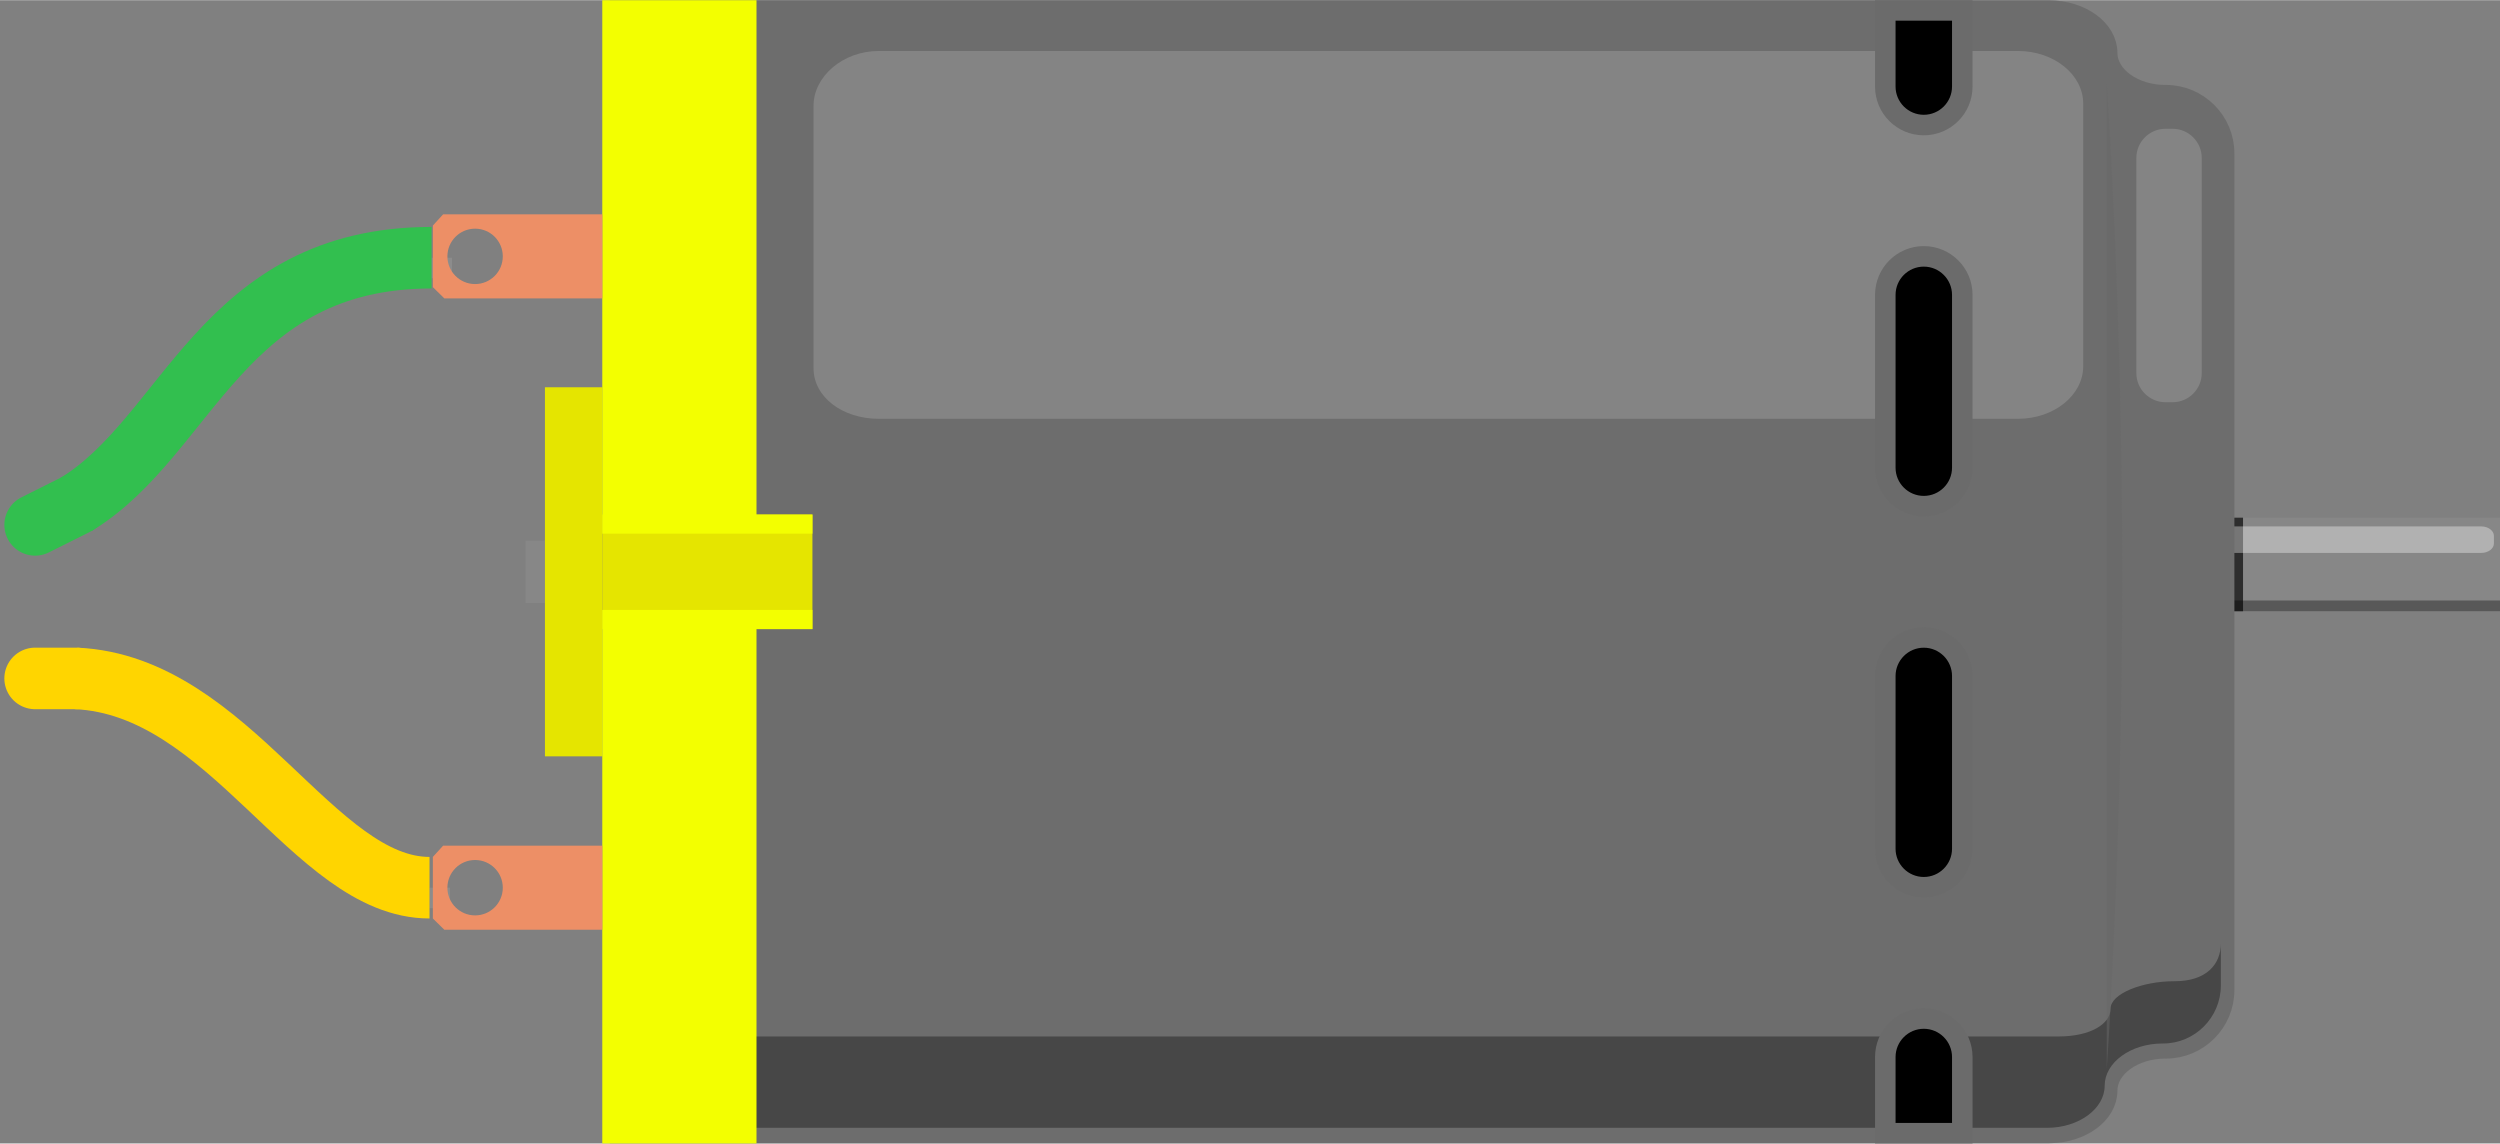 <?xml version='1.0' encoding='UTF-8' standalone='no'?>
<!-- Created with Fritzing (http://www.fritzing.org/) -->
<svg xmlns:svg='http://www.w3.org/2000/svg' xmlns='http://www.w3.org/2000/svg' version='1.2' baseProfile='tiny' x='0in' y='0in' width='1.692in' height='0.774in' viewBox='0 0 121.844 55.72' >
<rect x="0" y="0" width="121.844" height="55.72" fill="#808080" stroke="none"/>
<path stroke='#32bf4f' stroke-width='3' stroke-linecap='round' stroke-linejoin='round' fill='none' d='M3.712,24.573L1.712,25.573' />
<path stroke='#ffd500' stroke-width='3' stroke-linecap='round' stroke-linejoin='round' fill='none' d='M3.712,33.056L1.712,33.056' />
<g partID='66730'><g transform='translate(1.712,0)' ><g xmlns="http://www.w3.org/2000/svg" id="breadboard">
 <rect xmlns="http://www.w3.org/2000/svg" height="1" width="1" fill="#8C8C8C" x="19.321" y="12.551" id="connector0pin"/>
 <rect xmlns="http://www.w3.org/2000/svg" height="1" width="1" fill="#8C8C8C" x="19.221" y="43.256" id="connector1pin"/>
 <g xmlns="http://www.w3.org/2000/svg">
  <rect xmlns="http://www.w3.org/2000/svg" height="4.562" width="12.975" fill="#878787" x="107.157" y="25.221"/>
  <rect xmlns="http://www.w3.org/2000/svg" height="4.562" width="0.451" fill="#2D2D2D" x="107.157" y="25.221"/>
  <rect xmlns="http://www.w3.org/2000/svg" height="0.522" opacity="0.35" width="12.975" x="107.157" y="29.258"/>
  <path xmlns="http://www.w3.org/2000/svg" opacity="0.35" d="M119.835,26.478c0,0.255,-0.275,0.461,-0.617,0.461L106.78,26.939c-0.34,0,-0.617,-0.188,-0.617,-0.443l0,-0.369c0,-0.256,0.277,-0.479,0.617,-0.479l12.438,0c0.342,0,0.617,0.207,0.617,0.461L119.835,26.478z" fill="#FFFFFF"/>
 </g>
 <g xmlns="http://www.w3.org/2000/svg">
  <path xmlns="http://www.w3.org/2000/svg" stroke-width="1" d="M106.687,7.465c0,-1.561,-1.275,-2.834,-2.834,-2.834l-0.031,0c-1.561,0,-2.836,-0.93,-2.836,-2.062c0,-1.132,-1.273,-2.061,-2.834,-2.061L28.507,0.508l0,54.7l69.645,0c1.561,0,2.834,-0.93,2.834,-2.062s1.275,-2.061,2.836,-2.061l0.031,0c1.559,0,2.834,-1.275,2.834,-2.836L106.687,7.465L106.687,7.465z" fill="#6D6D6D" stroke="#6D6D6D"/>
 </g>
 <path xmlns="http://www.w3.org/2000/svg" opacity="0.35" d="M104.28,47.814l-0.029,0c-1.551,0,-3.102,0.606,-3.102,1.346c0,0.738,-0.982,1.346,-2.531,1.346L34.22,50.506l0,4.453l63.833,0c1.547,0,2.812,-0.926,2.812,-2.055c0,-1.129,1.27,-2.055,2.816,-2.055l0.031,0c1.549,0,2.814,-1.271,2.814,-2.824l0,-2.061C106.53,46.982,105.829,47.814,104.28,47.814z"/>
 <rect xmlns="http://www.w3.org/2000/svg" height="3.041" width="0.94" fill="#878787" x="23.905" y="26.34"/>
 <rect xmlns="http://www.w3.org/2000/svg" height="5.584" width="10.242" fill="#E5E500" x="27.642" y="25.069"/>
 <g xmlns="http://www.w3.org/2000/svg">
  <rect xmlns="http://www.w3.org/2000/svg" height="17.988" width="2.795" fill="#E5E500" x="24.847" y="18.866"/>
  <polygon xmlns="http://www.w3.org/2000/svg" fill="#F3FF00" points="35.158,25.069,35.158,0,27.642,0,27.642,26,37.884,26,37.884,29.718,27.642,29.718,27.642,55.72,35.158,55.72,35.158,30.652,37.884,30.652,37.884,25.069"/>
 </g>
 <path xmlns="http://www.w3.org/2000/svg" opacity="0.5" d="M101.724,28.064c0,13.27,-0.758,24.021,-0.758,24.021L100.966,4.047C100.966,4.047,101.724,14.803,101.724,28.064z" fill="#686868"/>
 <path xmlns="http://www.w3.org/2000/svg" opacity="0.16" d="M99.819,17.839c0,1.417,-1.425,2.564,-3.181,2.564L41.119,20.403c-1.757,0,-3.181,-1.049,-3.181,-2.467L37.938,5.144c0,-1.418,1.424,-2.668,3.181,-2.668l55.519,0c1.756,0,3.181,1.15,3.181,2.568L99.819,17.839z" fill="#FFFFFF"/>
 <g xmlns="http://www.w3.org/2000/svg" opacity="0.16">
  <path xmlns="http://www.w3.org/2000/svg" d="M105.595,18.178c0,0.78,-0.639,1.417,-1.417,1.417l-0.352,0c-0.777,0,-1.417,-0.638,-1.417,-1.417L102.409,7.685c0,-0.78,0.64,-1.417,1.417,-1.417l0.352,0c0.778,0,1.417,0.638,1.417,1.417L105.595,18.178z" fill="#FFFFFF"/>
 </g>
 <g xmlns="http://www.w3.org/2000/svg">
  <path xmlns="http://www.w3.org/2000/svg" d="M92.049,24.66c-1.034,0,-1.876,-0.841,-1.876,-1.875l0,-8.422c0,-1.035,0.842,-1.877,1.876,-1.877s1.876,0.842,1.876,1.877l0,8.422C93.925,23.818,93.083,24.66,92.049,24.66L92.049,24.66z"/>
  <path xmlns="http://www.w3.org/2000/svg" d="M92.049,12.986c0.759,0,1.376,0.618,1.376,1.377l0,8.422c0,0.76,-0.617,1.375,-1.376,1.375s-1.376,-0.615,-1.376,-1.375l0,-8.422C90.673,13.603,91.29,12.986,92.049,12.986M92.049,11.986c-1.312,0,-2.376,1.064,-2.376,2.377l0,8.422c0,1.312,1.062,2.375,2.376,2.375c1.312,0,2.376,-1.062,2.376,-2.375l0,-8.422C94.425,13.05,93.361,11.986,92.049,11.986L92.049,11.986z" fill="#6B6B6B"/>
 </g>
 <g xmlns="http://www.w3.org/2000/svg">
  <path xmlns="http://www.w3.org/2000/svg" d="M92.049,43.233c-1.034,0,-1.876,-0.842,-1.876,-1.876l0,-8.421c0,-1.035,0.842,-1.877,1.876,-1.877s1.876,0.842,1.876,1.877l0,8.421C93.925,42.391,93.083,43.233,92.049,43.233L92.049,43.233z"/>
  <path xmlns="http://www.w3.org/2000/svg" d="M92.049,31.559c0.759,0,1.376,0.618,1.376,1.377l0,8.421c0,0.759,-0.617,1.376,-1.376,1.376s-1.376,-0.617,-1.376,-1.376l0,-8.421C90.673,32.178,91.29,31.559,92.049,31.559M92.049,30.559c-1.312,0,-2.376,1.064,-2.376,2.377l0,8.421c0,1.312,1.062,2.376,2.376,2.376c1.312,0,2.376,-1.062,2.376,-2.376l0,-8.421C94.425,31.625,93.361,30.559,92.049,30.559L92.049,30.559z" fill="#6B6B6B"/>
 </g>
 <g xmlns="http://www.w3.org/2000/svg">
  <path xmlns="http://www.w3.org/2000/svg" d="M92.049,6.086c-1.034,0,-1.876,-0.843,-1.876,-1.875L90.173,0.5l3.752,0l0,3.711C93.925,5.245,93.083,6.086,92.049,6.086L92.049,6.086z"/>
  <path xmlns="http://www.w3.org/2000/svg" d="M93.425,1l0,3.211c0,0.758,-0.617,1.375,-1.376,1.375s-1.376,-0.617,-1.376,-1.375L90.673,1L93.425,1M94.425,0l-4.752,0l0,4.211c0,1.312,1.062,2.375,2.376,2.375c1.312,0,2.376,-1.063,2.376,-2.375L94.425,0L94.425,0z" fill="#6B6B6B"/>
 </g>
 <g xmlns="http://www.w3.org/2000/svg">
  <path xmlns="http://www.w3.org/2000/svg" d="M90.173,55.22L90.173,51.509c0,-1.035,0.842,-1.877,1.876,-1.877s1.876,0.842,1.876,1.877l0,3.711L90.173,55.22z"/>
  <path xmlns="http://www.w3.org/2000/svg" d="M92.049,50.132c0.759,0,1.376,0.618,1.376,1.377l0,3.211l-2.752,0L90.673,51.509C90.673,50.75,91.29,50.132,92.049,50.132M92.049,49.132c-1.312,0,-2.376,1.062,-2.376,2.377l0,4.211l4.752,0L94.425,51.509C94.425,50.197,93.361,49.132,92.049,49.132L92.049,49.132z" fill="#6B6B6B"/>
 </g>
 <g xmlns="http://www.w3.org/2000/svg" id="wires">
  <path xmlns="http://www.w3.org/2000/svg" d="M19.884,10.438l-0.5,0.548l0,3l0.559,0.548l7.699,0l0,-4.097L19.884,10.438L19.884,10.438zM21.443,13.836c-0.746,0,-1.35,-0.604,-1.35,-1.35c0,-0.746,0.604,-1.35,1.35,-1.35s1.35,0.604,1.35,1.35C22.793,13.232,22.189,13.836,21.443,13.836z" fill="#ED8F66"/>
  <path xmlns="http://www.w3.org/2000/svg" d="M19.884,41.207l-0.5,0.549l0,3l0.559,0.548l7.699,0l0,-4.097L19.884,41.207zM21.443,44.606c-0.746,0,-1.35,-0.604,-1.35,-1.35s0.604,-1.35,1.35,-1.35s1.35,0.604,1.35,1.35S22.189,44.606,21.443,44.606z" fill="#ED8F66"/>
  <g xmlns="http://www.w3.org/2000/svg" y1="25.573" stroke-width="3" y2="24.573" x1="0" x2="2" fill="none" stroke-linecap="round" stroke="#32BF4F" id="connector0leg"/>
  <g xmlns="http://www.w3.org/2000/svg" y1="33.057" stroke-width="3" y2="33.057" x1="0" x2="2" fill="none" stroke-linecap="round" stroke="#FFD500" id="connector1leg"/>
  <path xmlns="http://www.w3.org/2000/svg" stroke-width="3" d="M2,24.573C7.5,21.227,9.094,12.551,19.321,12.551" fill="none" stroke="#32BF4F"/>
  <path xmlns="http://www.w3.org/2000/svg" stroke-width="3" d="M2,33.056C9.512,33.396,13.557,43.256,19.221,43.256" fill="none" stroke="#FFD500"/>
 </g>
</g>
</g></g></svg>